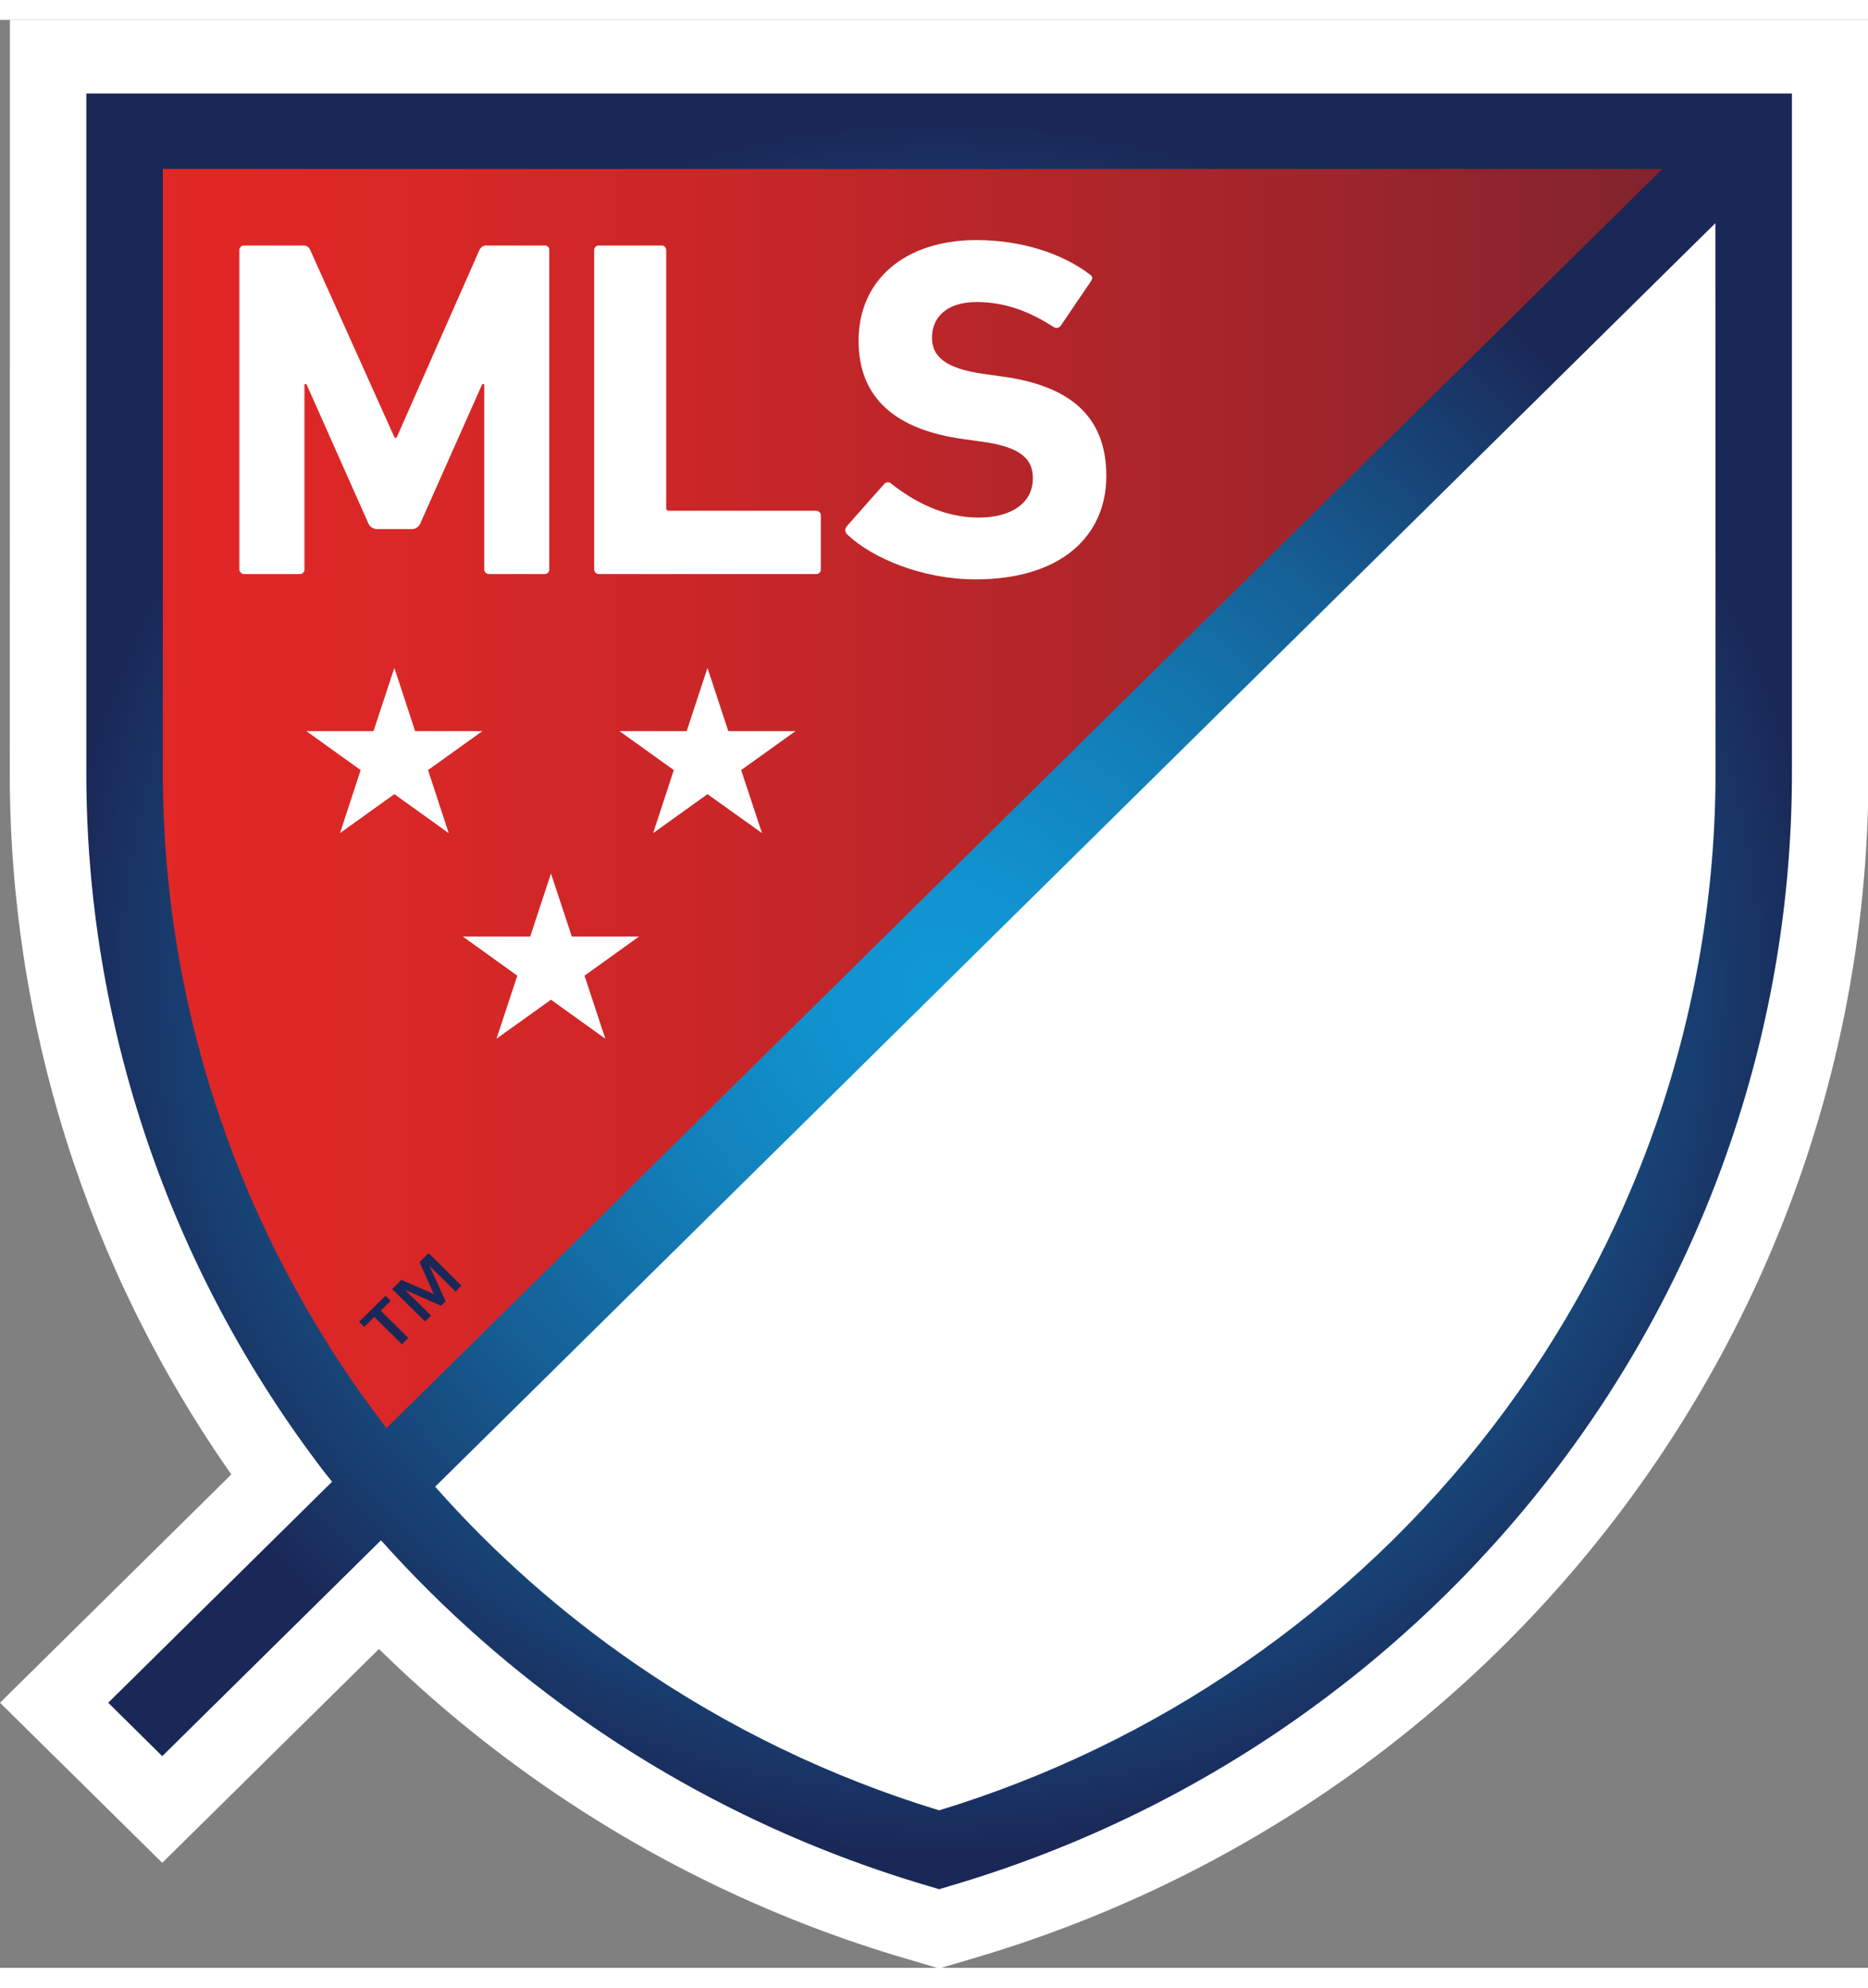<?xml version="1.0" encoding="UTF-8"?>
<svg xmlns="http://www.w3.org/2000/svg" xmlns:xlink="http://www.w3.org/1999/xlink" width="47px" height="50px" viewBox="0 0 47 49" version="1.1">
<rect x="0" y="0" width="47" height="49" fill="#808080" stroke="none"/>
<defs>
<linearGradient id="linear0" gradientUnits="userSpaceOnUse" x1="28.272" y1="181.267" x2="398.047" y2="181.267" gradientTransform="matrix(0.111,0,0,0.109,0,0)">
<stop offset="0" style="stop-color:rgb(89.02%,15.294%,14.902%);stop-opacity:1;"/>
<stop offset="0.159" style="stop-color:rgb(85.882%,15.294%,15.294%);stop-opacity:1;"/>
<stop offset="0.403" style="stop-color:rgb(77.647%,14.902%,15.686%);stop-opacity:1;"/>
<stop offset="0.702" style="stop-color:rgb(63.922%,14.51%,16.863%);stop-opacity:1;"/>
<stop offset="1" style="stop-color:rgb(47.451%,13.725%,18.039%);stop-opacity:1;"/>
</linearGradient>
<radialGradient id="radial0" gradientUnits="userSpaceOnUse" cx="213.167" cy="223.422" fx="213.167" fy="223.422" r="200.14" gradientTransform="matrix(0.111,0,0,0.109,0,0)">
<stop offset="0" style="stop-color:rgb(6.275%,60%,83.922%);stop-opacity:1;"/>
<stop offset="0.14" style="stop-color:rgb(6.667%,57.255%,80.784%);stop-opacity:1;"/>
<stop offset="0.355" style="stop-color:rgb(7.059%,49.804%,72.549%);stop-opacity:1;"/>
<stop offset="0.618" style="stop-color:rgb(8.235%,37.647%,58.824%);stop-opacity:1;"/>
<stop offset="0.916" style="stop-color:rgb(9.804%,20.784%,40%);stop-opacity:1;"/>
<stop offset="1" style="stop-color:rgb(10.196%,15.686%,34.118%);stop-opacity:1;"/>
</radialGradient>
</defs>
<g id="surface1">
<path style=" stroke:none;fill-rule:nonzero;fill:rgb(100%,100%,100%);fill-opacity:1;" d="M 47.008 2.848 L 47.008 0 L 0.25 0 L 0.25 2.848 C 0.25 2.848 0.246 18.82 0.246 18.914 C 0.238 25.23 2.18 31.395 5.82 36.59 L 0 42.332 L 4.082 46.359 L 9.535 40.98 C 10.844 42.266 12.262 43.434 13.777 44.477 C 16.535 46.375 19.582 47.828 22.805 48.773 L 23.629 49.016 L 24.453 48.773 C 37.844 44.852 47.023 32.703 47.012 18.922 C 47.012 18.828 47.008 2.848 47.008 2.848 Z M 47.008 2.848 "/>
<path style=" stroke:none;fill-rule:nonzero;fill:url(#linear0);" d="M 44.125 2.801 L 3.137 2.801 C 3.137 2.801 3.133 18.797 3.133 18.891 C 3.125 25.441 5.426 31.793 9.645 36.852 L 44.125 2.832 Z M 44.125 2.801 "/>
<path style=" stroke:none;fill-rule:nonzero;fill:rgb(100%,100%,100%);fill-opacity:1;" d="M 23.629 46.031 C 35.48 42.551 44.125 31.719 44.125 18.891 C 44.125 18.801 44.125 3.605 44.125 2.832 L 9.645 36.852 C 13.273 41.219 18.145 44.414 23.629 46.031 Z M 23.629 46.031 "/>
<path style=" stroke:none;fill-rule:nonzero;fill:rgb(10.196%,15.686%,34.118%);fill-opacity:1;" d="M 9.832 32.223 L 9.578 32.469 L 10.273 33.156 L 10.113 33.316 L 9.418 32.629 L 9.164 32.879 L 9.035 32.75 L 9.699 32.094 Z M 10.914 32.051 L 10.555 31.25 L 10.785 31.023 L 11.609 31.84 L 11.461 31.988 L 10.812 31.348 L 10.809 31.352 L 11.211 32.234 L 11.098 32.348 L 10.203 31.953 L 10.199 31.957 L 10.848 32.594 L 10.695 32.742 L 9.867 31.926 L 10.102 31.695 Z M 10.914 32.051 "/>
<path style=" stroke:none;fill-rule:nonzero;fill:rgb(100%,100%,100%);fill-opacity:1;" d="M 18.648 18.871 L 19.172 20.457 L 17.801 19.477 L 16.434 20.457 L 16.953 18.871 L 15.586 17.891 L 17.277 17.891 L 17.801 16.301 L 18.324 17.891 L 20.016 17.891 Z M 18.648 18.871 "/>
<path style=" stroke:none;fill-rule:nonzero;fill:rgb(100%,100%,100%);fill-opacity:1;" d="M 10.77 18.871 L 12.137 17.891 L 10.445 17.891 L 9.922 16.301 L 9.398 17.891 L 7.707 17.891 L 9.074 18.871 L 8.555 20.457 L 9.922 19.477 L 11.289 20.457 Z M 10.77 18.871 "/>
<path style=" stroke:none;fill-rule:nonzero;fill:rgb(100%,100%,100%);fill-opacity:1;" d="M 14.387 23.059 L 13.863 21.473 L 13.34 23.059 L 11.645 23.059 L 13.016 24.043 L 12.492 25.629 L 13.863 24.648 L 15.23 25.629 L 14.707 24.043 L 16.078 23.059 Z M 14.387 23.059 "/>
<path style=" stroke:none;fill-rule:nonzero;fill:rgb(100%,100%,100%);fill-opacity:1;" d="M 9.262 12.652 L 7.711 9.164 L 7.66 9.164 L 7.66 13.82 C 7.664 13.852 7.652 13.883 7.629 13.906 C 7.605 13.93 7.57 13.941 7.539 13.941 L 6.148 13.941 C 6.113 13.941 6.082 13.93 6.059 13.906 C 6.035 13.883 6.02 13.852 6.023 13.82 L 6.023 5.797 C 6.02 5.762 6.035 5.73 6.059 5.707 C 6.082 5.684 6.113 5.672 6.148 5.676 L 7.613 5.676 C 7.699 5.664 7.781 5.715 7.809 5.797 L 9.93 10.512 L 9.977 10.512 L 12.059 5.797 C 12.09 5.715 12.172 5.664 12.258 5.676 L 13.699 5.676 C 13.73 5.672 13.766 5.684 13.789 5.707 C 13.812 5.73 13.824 5.762 13.82 5.797 L 13.82 13.82 C 13.824 13.852 13.812 13.883 13.789 13.906 C 13.766 13.93 13.73 13.941 13.699 13.941 L 12.305 13.941 C 12.273 13.941 12.242 13.93 12.219 13.906 C 12.195 13.883 12.18 13.852 12.184 13.82 L 12.184 9.164 L 12.133 9.164 L 10.582 12.652 C 10.547 12.75 10.453 12.816 10.348 12.809 L 9.496 12.809 C 9.391 12.812 9.297 12.75 9.262 12.652 "/>
<path style=" stroke:none;fill-rule:nonzero;fill:rgb(100%,100%,100%);fill-opacity:1;" d="M 15.074 13.941 L 20.531 13.941 C 20.562 13.941 20.598 13.93 20.621 13.906 C 20.645 13.883 20.656 13.852 20.652 13.82 L 20.652 12.469 C 20.656 12.438 20.645 12.406 20.621 12.383 C 20.598 12.359 20.562 12.348 20.531 12.348 L 16.836 12.348 C 16.812 12.352 16.793 12.344 16.777 12.328 C 16.766 12.316 16.758 12.293 16.762 12.273 L 16.762 5.797 C 16.762 5.762 16.75 5.73 16.727 5.707 C 16.703 5.684 16.672 5.672 16.637 5.676 L 15.074 5.676 C 15.039 5.672 15.008 5.684 14.984 5.707 C 14.961 5.73 14.945 5.762 14.949 5.797 L 14.949 13.82 C 14.949 13.852 14.961 13.883 14.984 13.906 C 15.008 13.93 15.039 13.941 15.074 13.941 "/>
<path style=" stroke:none;fill-rule:nonzero;fill:rgb(100%,100%,100%);fill-opacity:1;" d="M 25.199 8.969 L 24.754 8.906 C 23.793 8.773 23.449 8.469 23.449 7.996 C 23.449 7.473 23.832 7.098 24.57 7.098 C 25.262 7.098 25.875 7.316 26.516 7.73 C 26.547 7.746 26.578 7.754 26.609 7.746 C 26.645 7.738 26.672 7.719 26.691 7.691 L 27.441 6.586 C 27.504 6.5 27.492 6.453 27.418 6.402 C 26.715 5.867 25.68 5.539 24.57 5.539 C 22.758 5.539 21.602 6.551 21.602 8.07 C 21.602 9.527 22.551 10.316 24.25 10.547 L 24.695 10.609 C 25.691 10.742 25.988 11.047 25.988 11.535 C 25.988 12.117 25.496 12.52 24.621 12.52 C 23.734 12.52 22.98 12.105 22.426 11.668 C 22.402 11.641 22.367 11.629 22.332 11.633 C 22.297 11.633 22.266 11.652 22.242 11.68 L 21.305 12.738 C 21.254 12.797 21.258 12.891 21.316 12.945 C 21.973 13.562 23.238 14.074 24.547 14.074 C 26.715 14.074 27.836 12.969 27.836 11.473 C 27.836 9.977 26.926 9.199 25.199 8.969 "/>
<path style=" stroke:none;fill-rule:nonzero;fill:url(#radial0);" d="M 45.086 2.801 L 45.086 1.852 L 2.172 1.852 L 2.172 2.801 C 2.172 2.801 2.172 18.797 2.172 18.891 C 2.16 25.262 4.27 31.461 8.168 36.539 C 8.23 36.617 8.293 36.695 8.355 36.773 L 2.723 42.332 L 4.082 43.676 L 9.586 38.246 C 11.152 40 12.93 41.566 14.875 42.906 C 17.465 44.691 20.328 46.051 23.355 46.941 L 23.629 47.023 L 23.902 46.941 C 26.93 46.051 29.793 44.691 32.383 42.906 C 34.941 41.145 37.207 38.996 39.09 36.539 C 42.988 31.461 45.098 25.262 45.086 18.891 C 45.086 18.797 45.086 2.801 45.086 2.801 Z M 9.703 35.395 C 6.055 30.645 4.086 24.852 4.098 18.891 C 4.098 18.812 4.098 7.191 4.098 3.75 L 41.824 3.75 L 9.727 35.422 C 9.719 35.41 9.711 35.402 9.703 35.395 Z M 41.68 27.746 C 40.727 30.496 39.332 33.078 37.555 35.395 C 35.793 37.691 33.676 39.699 31.281 41.348 C 28.941 42.961 26.359 44.207 23.629 45.039 C 20.898 44.207 18.32 42.961 15.977 41.348 C 14.125 40.07 12.434 38.578 10.949 36.898 L 43.16 5.113 C 43.16 9.551 43.164 18.82 43.164 18.891 C 43.168 21.906 42.664 24.895 41.68 27.746 Z M 41.68 27.746 "/>
</g>
</svg>
